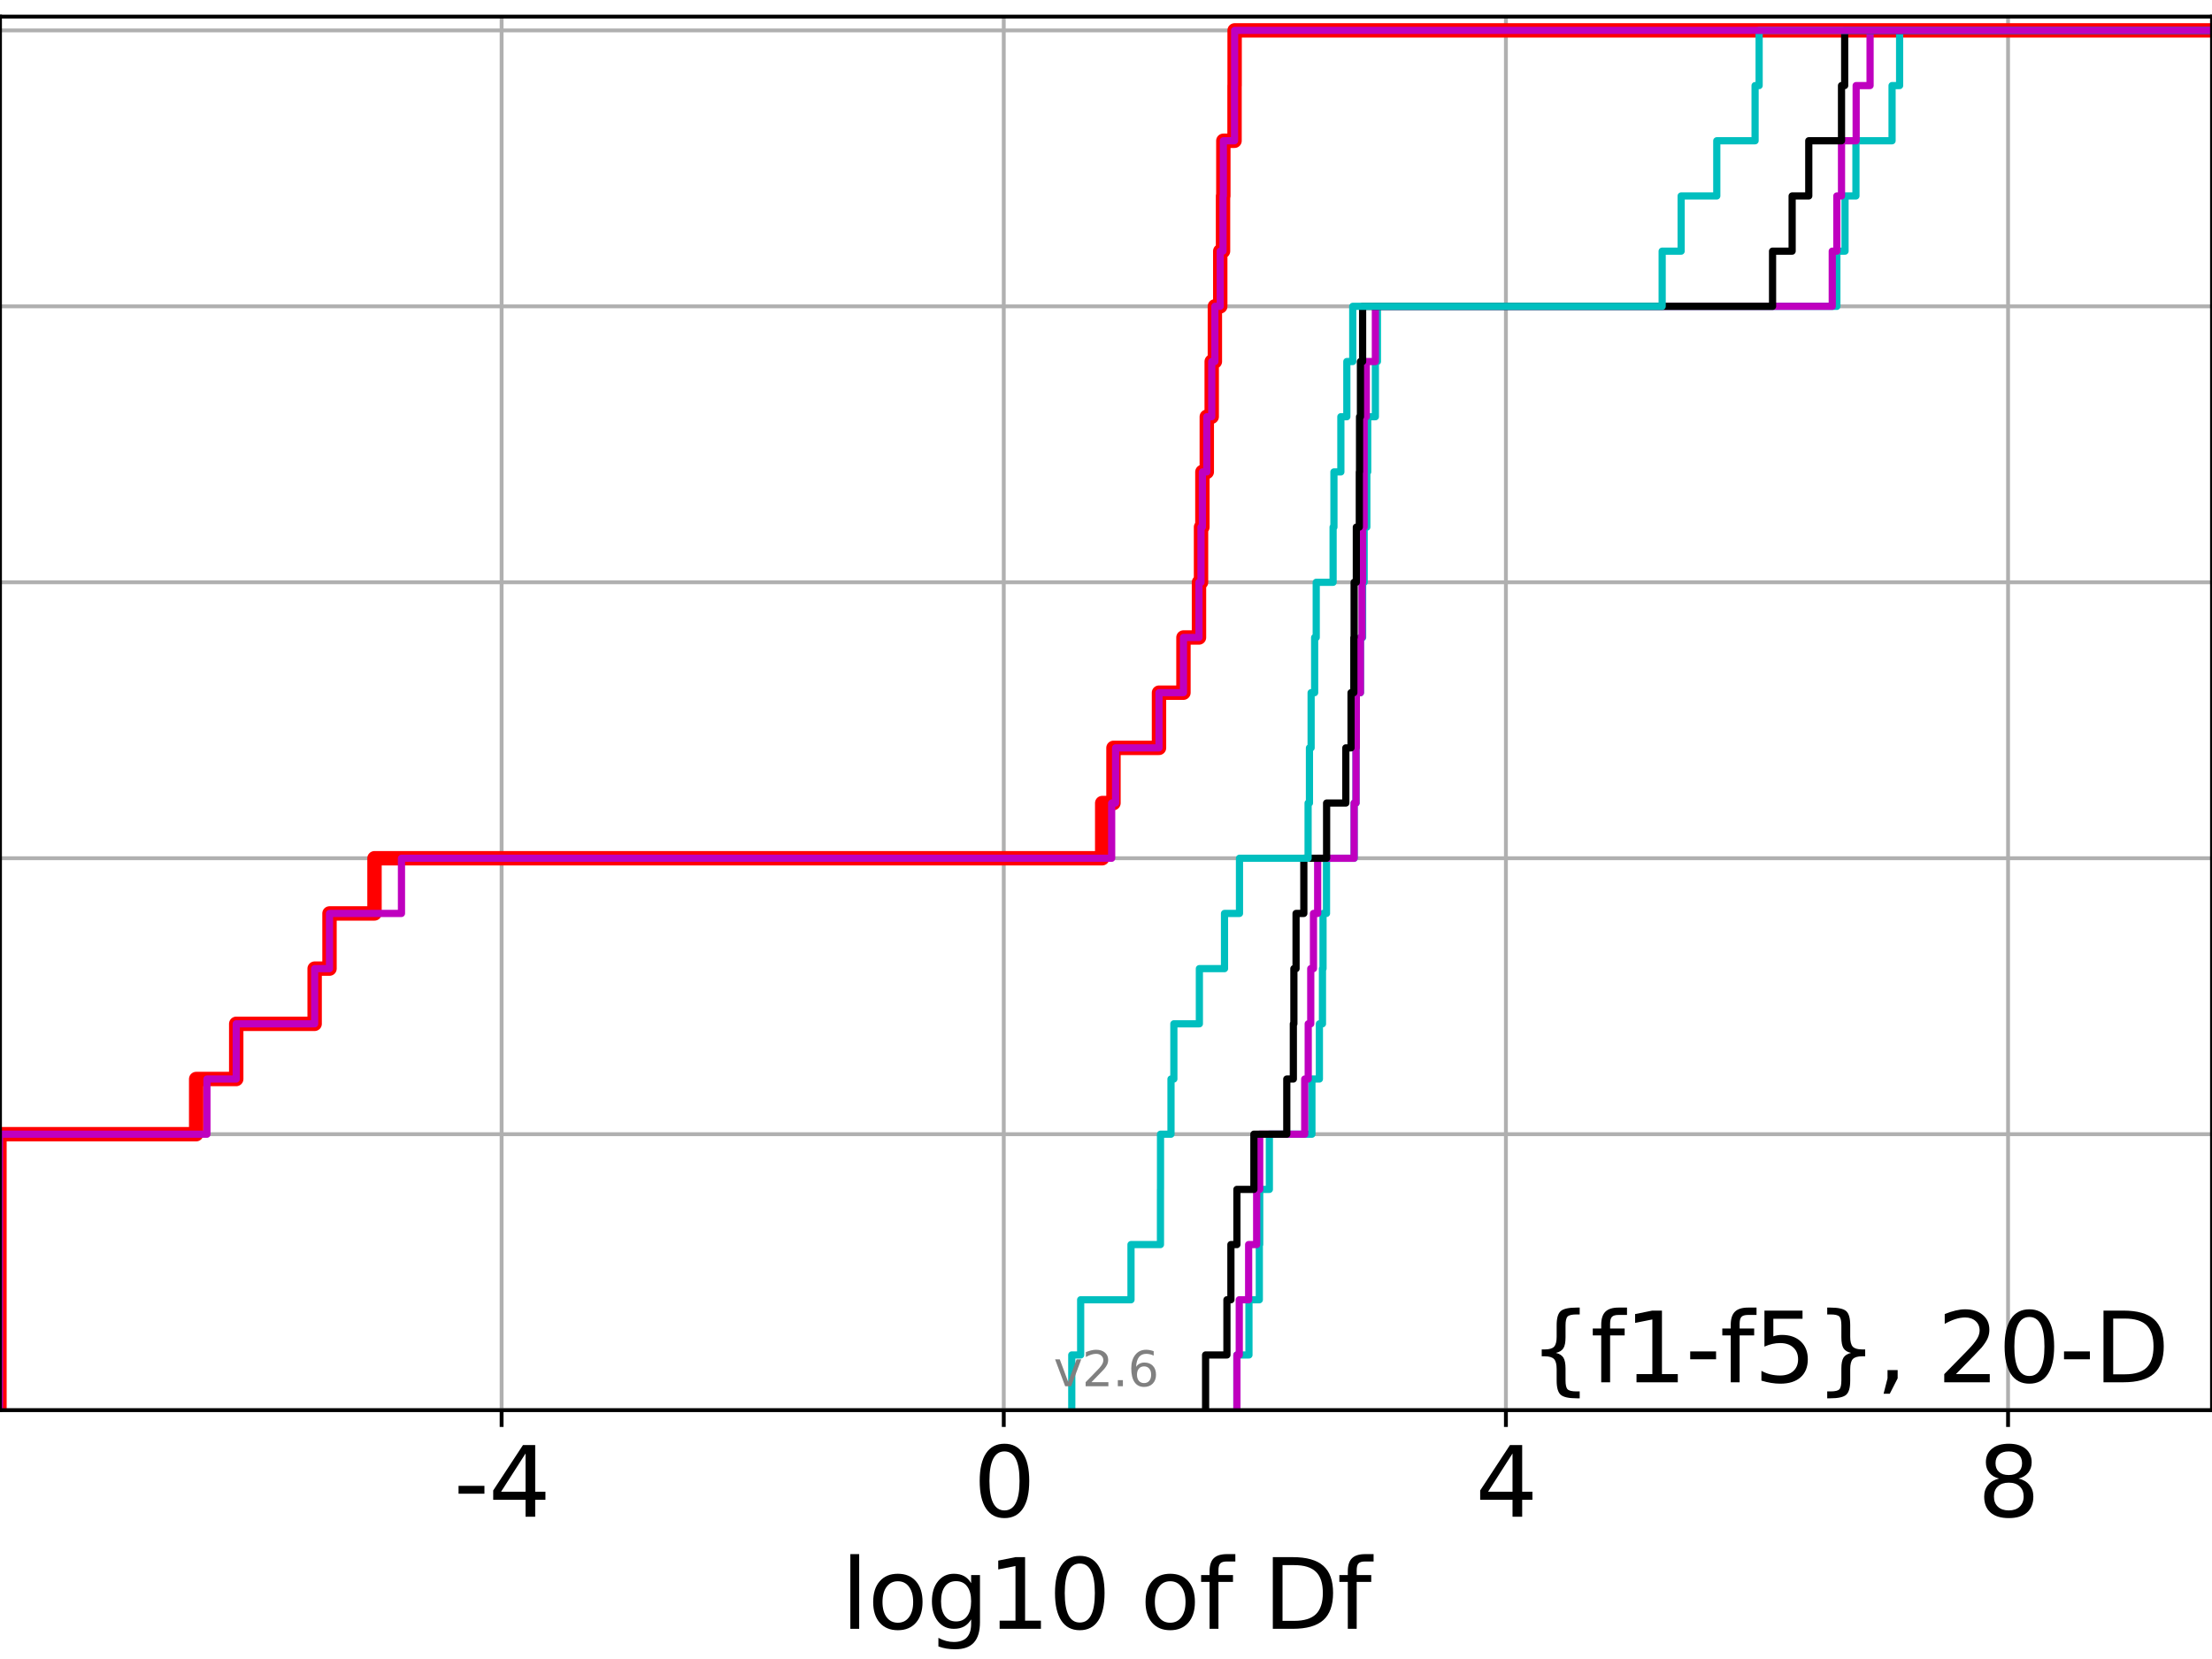 <?xml version="1.0" encoding="utf-8" standalone="no"?>
<!DOCTYPE svg PUBLIC "-//W3C//DTD SVG 1.1//EN"
  "http://www.w3.org/Graphics/SVG/1.1/DTD/svg11.dtd">
<svg xmlns:xlink="http://www.w3.org/1999/xlink" width="460.8pt" height="345.6pt" viewBox="0 0 460.8 345.6" xmlns="http://www.w3.org/2000/svg" version="1.1">
 <defs>
  <style type="text/css">*{stroke-linejoin: round; stroke-linecap: butt}</style>
 </defs>
 <g id="figure_1">
  <g id="patch_1">
   <path d="M 0 345.6 
L 460.8 345.6 
L 460.8 0 
L 0 0 
z
" style="fill: #ffffff"/>
  </g>
  <g id="axes_1">
   <g id="patch_2">
    <path d="M 0 293.76 
L 460.8 293.76 
L 460.8 3.456 
L 0 3.456 
z
" style="fill: #ffffff"/>
   </g>
   <g id="matplotlib.axis_1">
    <g id="xtick_1">
     <g id="line2d_1">
      <path d="M 104.494 293.76 
L 104.494 3.456 
" clip-path="url(#pa8187f9bb2)" style="fill: none; stroke: #b0b0b0; stroke-width: 0.8; stroke-linecap: square"/>
     </g>
     <g id="line2d_2">
      <defs>
       <path id="m804e88905b" d="M 0 0 
L 0 3.5 
" style="stroke: #000000; stroke-width: 0.8"/>
      </defs>
      <g>
       <use xlink:href="#m804e88905b" x="104.494" y="293.76" style="stroke: #000000; stroke-width: 0.8"/>
      </g>
     </g>
     <g id="text_1">
      <!-- -4 -->
      <g transform="translate(94.524 315.957)scale(0.2 -0.2)">
       <defs>
        <path id="DejaVuSans-2d" d="M 313 2009 
L 1997 2009 
L 1997 1497 
L 313 1497 
L 313 2009 
z
" transform="scale(0.016)"/>
        <path id="DejaVuSans-34" d="M 2419 4116 
L 825 1625 
L 2419 1625 
L 2419 4116 
z
M 2253 4666 
L 3047 4666 
L 3047 1625 
L 3713 1625 
L 3713 1100 
L 3047 1100 
L 3047 0 
L 2419 0 
L 2419 1100 
L 313 1100 
L 313 1709 
L 2253 4666 
z
" transform="scale(0.016)"/>
       </defs>
       <use xlink:href="#DejaVuSans-2d"/>
       <use xlink:href="#DejaVuSans-34" x="36.084"/>
      </g>
     </g>
    </g>
    <g id="xtick_2">
     <g id="line2d_3">
      <path d="M 209.102 293.76 
L 209.102 3.456 
" clip-path="url(#pa8187f9bb2)" style="fill: none; stroke: #b0b0b0; stroke-width: 0.8; stroke-linecap: square"/>
     </g>
     <g id="line2d_4">
      <g>
       <use xlink:href="#m804e88905b" x="209.102" y="293.76" style="stroke: #000000; stroke-width: 0.8"/>
      </g>
     </g>
     <g id="text_2">
      <!-- 0 -->
      <g transform="translate(202.739 315.957)scale(0.2 -0.2)">
       <defs>
        <path id="DejaVuSans-30" d="M 2034 4250 
Q 1547 4250 1301 3770 
Q 1056 3291 1056 2328 
Q 1056 1369 1301 889 
Q 1547 409 2034 409 
Q 2525 409 2770 889 
Q 3016 1369 3016 2328 
Q 3016 3291 2770 3770 
Q 2525 4250 2034 4250 
z
M 2034 4750 
Q 2819 4750 3233 4129 
Q 3647 3509 3647 2328 
Q 3647 1150 3233 529 
Q 2819 -91 2034 -91 
Q 1250 -91 836 529 
Q 422 1150 422 2328 
Q 422 3509 836 4129 
Q 1250 4750 2034 4750 
z
" transform="scale(0.016)"/>
       </defs>
       <use xlink:href="#DejaVuSans-30"/>
      </g>
     </g>
    </g>
    <g id="xtick_3">
     <g id="line2d_5">
      <path d="M 313.709 293.76 
L 313.709 3.456 
" clip-path="url(#pa8187f9bb2)" style="fill: none; stroke: #b0b0b0; stroke-width: 0.8; stroke-linecap: square"/>
     </g>
     <g id="line2d_6">
      <g>
       <use xlink:href="#m804e88905b" x="313.709" y="293.76" style="stroke: #000000; stroke-width: 0.8"/>
      </g>
     </g>
     <g id="text_3">
      <!-- 4 -->
      <g transform="translate(307.347 315.957)scale(0.2 -0.2)">
       <use xlink:href="#DejaVuSans-34"/>
      </g>
     </g>
    </g>
    <g id="xtick_4">
     <g id="line2d_7">
      <path d="M 418.316 293.76 
L 418.316 3.456 
" clip-path="url(#pa8187f9bb2)" style="fill: none; stroke: #b0b0b0; stroke-width: 0.8; stroke-linecap: square"/>
     </g>
     <g id="line2d_8">
      <g>
       <use xlink:href="#m804e88905b" x="418.316" y="293.76" style="stroke: #000000; stroke-width: 0.8"/>
      </g>
     </g>
     <g id="text_4">
      <!-- 8 -->
      <g transform="translate(411.954 315.957)scale(0.2 -0.2)">
       <defs>
        <path id="DejaVuSans-38" d="M 2034 2216 
Q 1584 2216 1326 1975 
Q 1069 1734 1069 1313 
Q 1069 891 1326 650 
Q 1584 409 2034 409 
Q 2484 409 2743 651 
Q 3003 894 3003 1313 
Q 3003 1734 2745 1975 
Q 2488 2216 2034 2216 
z
M 1403 2484 
Q 997 2584 770 2862 
Q 544 3141 544 3541 
Q 544 4100 942 4425 
Q 1341 4750 2034 4750 
Q 2731 4750 3128 4425 
Q 3525 4100 3525 3541 
Q 3525 3141 3298 2862 
Q 3072 2584 2669 2484 
Q 3125 2378 3379 2068 
Q 3634 1759 3634 1313 
Q 3634 634 3220 271 
Q 2806 -91 2034 -91 
Q 1263 -91 848 271 
Q 434 634 434 1313 
Q 434 1759 690 2068 
Q 947 2378 1403 2484 
z
M 1172 3481 
Q 1172 3119 1398 2916 
Q 1625 2713 2034 2713 
Q 2441 2713 2670 2916 
Q 2900 3119 2900 3481 
Q 2900 3844 2670 4047 
Q 2441 4250 2034 4250 
Q 1625 4250 1398 4047 
Q 1172 3844 1172 3481 
z
" transform="scale(0.016)"/>
       </defs>
       <use xlink:href="#DejaVuSans-38"/>
      </g>
     </g>
    </g>
    <g id="text_5">
     <!-- log10 of Df -->
     <g transform="translate(175.214 339.313)scale(0.2 -0.2)">
      <defs>
       <path id="DejaVuSans-6c" d="M 603 4863 
L 1178 4863 
L 1178 0 
L 603 0 
L 603 4863 
z
" transform="scale(0.016)"/>
       <path id="DejaVuSans-6f" d="M 1959 3097 
Q 1497 3097 1228 2736 
Q 959 2375 959 1747 
Q 959 1119 1226 758 
Q 1494 397 1959 397 
Q 2419 397 2687 759 
Q 2956 1122 2956 1747 
Q 2956 2369 2687 2733 
Q 2419 3097 1959 3097 
z
M 1959 3584 
Q 2709 3584 3137 3096 
Q 3566 2609 3566 1747 
Q 3566 888 3137 398 
Q 2709 -91 1959 -91 
Q 1206 -91 779 398 
Q 353 888 353 1747 
Q 353 2609 779 3096 
Q 1206 3584 1959 3584 
z
" transform="scale(0.016)"/>
       <path id="DejaVuSans-67" d="M 2906 1791 
Q 2906 2416 2648 2759 
Q 2391 3103 1925 3103 
Q 1463 3103 1205 2759 
Q 947 2416 947 1791 
Q 947 1169 1205 825 
Q 1463 481 1925 481 
Q 2391 481 2648 825 
Q 2906 1169 2906 1791 
z
M 3481 434 
Q 3481 -459 3084 -895 
Q 2688 -1331 1869 -1331 
Q 1566 -1331 1297 -1286 
Q 1028 -1241 775 -1147 
L 775 -588 
Q 1028 -725 1275 -790 
Q 1522 -856 1778 -856 
Q 2344 -856 2625 -561 
Q 2906 -266 2906 331 
L 2906 616 
Q 2728 306 2450 153 
Q 2172 0 1784 0 
Q 1141 0 747 490 
Q 353 981 353 1791 
Q 353 2603 747 3093 
Q 1141 3584 1784 3584 
Q 2172 3584 2450 3431 
Q 2728 3278 2906 2969 
L 2906 3500 
L 3481 3500 
L 3481 434 
z
" transform="scale(0.016)"/>
       <path id="DejaVuSans-31" d="M 794 531 
L 1825 531 
L 1825 4091 
L 703 3866 
L 703 4441 
L 1819 4666 
L 2450 4666 
L 2450 531 
L 3481 531 
L 3481 0 
L 794 0 
L 794 531 
z
" transform="scale(0.016)"/>
       <path id="DejaVuSans-20" transform="scale(0.016)"/>
       <path id="DejaVuSans-66" d="M 2375 4863 
L 2375 4384 
L 1825 4384 
Q 1516 4384 1395 4259 
Q 1275 4134 1275 3809 
L 1275 3500 
L 2222 3500 
L 2222 3053 
L 1275 3053 
L 1275 0 
L 697 0 
L 697 3053 
L 147 3053 
L 147 3500 
L 697 3500 
L 697 3744 
Q 697 4328 969 4595 
Q 1241 4863 1831 4863 
L 2375 4863 
z
" transform="scale(0.016)"/>
       <path id="DejaVuSans-44" d="M 1259 4147 
L 1259 519 
L 2022 519 
Q 2988 519 3436 956 
Q 3884 1394 3884 2338 
Q 3884 3275 3436 3711 
Q 2988 4147 2022 4147 
L 1259 4147 
z
M 628 4666 
L 1925 4666 
Q 3281 4666 3915 4102 
Q 4550 3538 4550 2338 
Q 4550 1131 3912 565 
Q 3275 0 1925 0 
L 628 0 
L 628 4666 
z
" transform="scale(0.016)"/>
      </defs>
      <use xlink:href="#DejaVuSans-6c"/>
      <use xlink:href="#DejaVuSans-6f" x="27.783"/>
      <use xlink:href="#DejaVuSans-67" x="88.965"/>
      <use xlink:href="#DejaVuSans-31" x="152.441"/>
      <use xlink:href="#DejaVuSans-30" x="216.064"/>
      <use xlink:href="#DejaVuSans-20" x="279.688"/>
      <use xlink:href="#DejaVuSans-6f" x="311.475"/>
      <use xlink:href="#DejaVuSans-66" x="372.656"/>
      <use xlink:href="#DejaVuSans-20" x="407.861"/>
      <use xlink:href="#DejaVuSans-44" x="439.648"/>
      <use xlink:href="#DejaVuSans-66" x="516.65"/>
     </g>
    </g>
   </g>
   <g id="matplotlib.axis_2">
    <g id="ytick_1">
     <g id="line2d_9">
      <path d="M 0 293.76 
L 460.8 293.76 
" clip-path="url(#pa8187f9bb2)" style="fill: none; stroke: #b0b0b0; stroke-width: 0.8; stroke-linecap: square"/>
     </g>
     <g id="line2d_10">
      <defs>
       <path id="m3c5bbf42e0" d="M 0 0 
L -3.5 0 
" style="stroke: #000000; stroke-width: 0.8"/>
      </defs>
      <g>
       <use xlink:href="#m3c5bbf42e0" x="0" y="293.76" style="stroke: #000000; stroke-width: 0.8"/>
      </g>
     </g>
    </g>
    <g id="ytick_2">
     <g id="line2d_11">
      <path d="M 0 236.274 
L 460.8 236.274 
" clip-path="url(#pa8187f9bb2)" style="fill: none; stroke: #b0b0b0; stroke-width: 0.8; stroke-linecap: square"/>
     </g>
     <g id="line2d_12">
      <g>
       <use xlink:href="#m3c5bbf42e0" x="0" y="236.274" style="stroke: #000000; stroke-width: 0.8"/>
      </g>
     </g>
    </g>
    <g id="ytick_3">
     <g id="line2d_13">
      <path d="M 0 178.788 
L 460.8 178.788 
" clip-path="url(#pa8187f9bb2)" style="fill: none; stroke: #b0b0b0; stroke-width: 0.8; stroke-linecap: square"/>
     </g>
     <g id="line2d_14">
      <g>
       <use xlink:href="#m3c5bbf42e0" x="0" y="178.788" style="stroke: #000000; stroke-width: 0.8"/>
      </g>
     </g>
    </g>
    <g id="ytick_4">
     <g id="line2d_15">
      <path d="M 0 121.302 
L 460.8 121.302 
" clip-path="url(#pa8187f9bb2)" style="fill: none; stroke: #b0b0b0; stroke-width: 0.8; stroke-linecap: square"/>
     </g>
     <g id="line2d_16">
      <g>
       <use xlink:href="#m3c5bbf42e0" x="0" y="121.302" style="stroke: #000000; stroke-width: 0.8"/>
      </g>
     </g>
    </g>
    <g id="ytick_5">
     <g id="line2d_17">
      <path d="M 0 63.816 
L 460.8 63.816 
" clip-path="url(#pa8187f9bb2)" style="fill: none; stroke: #b0b0b0; stroke-width: 0.8; stroke-linecap: square"/>
     </g>
     <g id="line2d_18">
      <g>
       <use xlink:href="#m3c5bbf42e0" x="0" y="63.816" style="stroke: #000000; stroke-width: 0.8"/>
      </g>
     </g>
    </g>
    <g id="ytick_6">
     <g id="line2d_19">
      <path d="M 0 6.33 
L 460.8 6.33 
" clip-path="url(#pa8187f9bb2)" style="fill: none; stroke: #b0b0b0; stroke-width: 0.8; stroke-linecap: square"/>
     </g>
     <g id="line2d_20">
      <g>
       <use xlink:href="#m3c5bbf42e0" x="0" y="6.33" style="stroke: #000000; stroke-width: 0.8"/>
      </g>
     </g>
    </g>
   </g>
   <g id="line2d_21">
    <path d="M -0.113 293.76 
L -0.113 282.263 
L -0.113 282.263 
L -0.113 270.766 
L -0.113 270.766 
L -0.113 259.268 
L -0.113 259.268 
L -0.113 247.771 
L -0.113 247.771 
L -0.113 236.274 
L 40.867 236.274 
L 40.867 224.777 
L 49.21 224.777 
L 49.21 213.28 
L 65.546 213.28 
L 65.546 201.782 
L 68.642 201.782 
L 68.642 190.285 
L 78.016 190.285 
L 78.016 178.788 
L 229.611 178.788 
L 229.611 167.291 
L 231.957 167.291 
L 231.957 155.794 
L 241.441 155.794 
L 241.441 144.297 
L 246.535 144.297 
L 246.535 132.799 
L 249.77 132.799 
L 249.77 121.302 
L 250.195 121.302 
L 250.195 109.805 
L 250.48 109.805 
L 250.48 98.308 
L 251.396 98.308 
L 251.396 86.811 
L 252.419 86.811 
L 252.419 75.313 
L 253.081 75.313 
L 253.081 63.816 
L 254.2 63.816 
L 254.2 52.319 
L 254.779 52.319 
L 254.779 40.822 
L 254.845 40.822 
L 254.845 29.325 
L 257.177 29.325 
L 257.177 17.827 
L 257.194 17.827 
L 257.194 6.33 
L 257.194 6.33 
L 257.194 6.33 
L 460.8 6.33 
" clip-path="url(#pa8187f9bb2)" style="fill: none; stroke: #ff0000; stroke-width: 3; stroke-linecap: square"/>
   </g>
   <g id="line2d_22">
    <path d="M 257.67 293.76 
L 257.67 282.263 
L 260.18 282.263 
L 260.18 270.766 
L 262.339 270.766 
L 262.339 259.268 
L 262.418 259.268 
L 262.418 247.771 
L 264.432 247.771 
L 264.432 236.274 
L 273.296 236.274 
L 273.296 224.777 
L 274.853 224.777 
L 274.853 213.28 
L 275.495 213.28 
L 275.495 201.782 
L 275.61 201.782 
L 275.61 190.285 
L 276.335 190.285 
L 276.335 178.788 
L 282.091 178.788 
L 282.091 167.291 
L 282.483 167.291 
L 282.483 155.794 
L 282.55 155.794 
L 282.55 144.297 
L 283.406 144.297 
L 283.406 132.799 
L 283.858 132.799 
L 283.858 121.302 
L 284.18 121.302 
L 284.18 109.805 
L 284.732 109.805 
L 284.732 98.308 
L 284.912 98.308 
L 284.912 86.811 
L 286.516 86.811 
L 286.516 75.313 
L 286.943 75.313 
L 286.943 63.816 
L 382.65 63.816 
L 382.65 52.319 
L 384.354 52.319 
L 384.354 40.822 
L 386.626 40.822 
L 386.626 29.325 
L 394.151 29.325 
L 394.151 17.827 
L 395.724 17.827 
L 395.724 6.33 
L 395.724 6.33 
L 395.724 6.33 
L 460.8 6.33 
" clip-path="url(#pa8187f9bb2)" style="fill: none; stroke: #00bfbf; stroke-width: 1.5; stroke-linecap: square"/>
   </g>
   <g id="line2d_23">
    <path d="M 257.67 293.76 
L 257.67 282.263 
L 258.161 282.263 
L 258.161 270.766 
L 260.114 270.766 
L 260.114 259.268 
L 261.785 259.268 
L 261.785 247.771 
L 262.418 247.771 
L 262.418 236.274 
L 271.798 236.274 
L 271.798 224.777 
L 272.527 224.777 
L 272.527 213.28 
L 273.053 213.28 
L 273.053 201.782 
L 273.62 201.782 
L 273.62 190.285 
L 274.493 190.285 
L 274.493 178.788 
L 282.091 178.788 
L 282.091 167.291 
L 282.483 167.291 
L 282.483 155.794 
L 282.55 155.794 
L 282.55 144.297 
L 283.406 144.297 
L 283.406 132.799 
L 283.736 132.799 
L 283.736 121.302 
L 283.858 121.302 
L 283.858 109.805 
L 284.173 109.805 
L 284.173 98.308 
L 284.18 98.308 
L 284.18 86.811 
L 284.62 86.811 
L 284.62 75.313 
L 286.516 75.313 
L 286.516 63.816 
L 381.691 63.816 
L 381.691 52.319 
L 382.65 52.319 
L 382.65 40.822 
L 383.62 40.822 
L 383.62 29.325 
L 386.67 29.325 
L 386.67 17.827 
L 389.57 17.827 
L 389.57 6.33 
L 389.57 6.33 
L 389.57 6.33 
L 460.8 6.33 
" clip-path="url(#pa8187f9bb2)" style="fill: none; stroke: #bf00bf; stroke-width: 1.5; stroke-linecap: square"/>
   </g>
   <g id="line2d_24">
    <path d="M 251.148 293.76 
L 251.148 282.263 
L 255.592 282.263 
L 255.592 270.766 
L 256.421 270.766 
L 256.421 259.268 
L 257.67 259.268 
L 257.67 247.771 
L 261.208 247.771 
L 261.208 236.274 
L 268.061 236.274 
L 268.061 224.777 
L 269.429 224.777 
L 269.429 213.28 
L 269.541 213.28 
L 269.541 201.782 
L 269.992 201.782 
L 269.992 190.285 
L 271.612 190.285 
L 271.612 178.788 
L 276.357 178.788 
L 276.357 167.291 
L 280.361 167.291 
L 280.361 155.794 
L 281.446 155.794 
L 281.446 144.297 
L 282.03 144.297 
L 282.03 132.799 
L 282.091 132.799 
L 282.091 121.302 
L 282.55 121.302 
L 282.55 109.805 
L 283.169 109.805 
L 283.169 98.308 
L 283.217 98.308 
L 283.217 86.811 
L 283.406 86.811 
L 283.406 75.313 
L 283.858 75.313 
L 283.858 63.816 
L 369.255 63.816 
L 369.255 52.319 
L 373.335 52.319 
L 373.335 40.822 
L 376.8 40.822 
L 376.8 29.325 
L 383.62 29.325 
L 383.62 17.827 
L 384.281 17.827 
L 384.281 6.33 
L 384.281 6.33 
L 384.281 6.33 
L 460.8 6.33 
" clip-path="url(#pa8187f9bb2)" style="fill: none; stroke: #000000; stroke-width: 1.5; stroke-linecap: square"/>
   </g>
   <g id="line2d_25">
    <path d="M 223.27 293.76 
L 223.27 282.263 
L 225.121 282.263 
L 225.121 270.766 
L 235.608 270.766 
L 235.608 259.268 
L 241.745 259.268 
L 241.745 247.771 
L 241.757 247.771 
L 241.757 236.274 
L 243.94 236.274 
L 243.94 224.777 
L 244.537 224.777 
L 244.537 213.28 
L 249.852 213.28 
L 249.852 201.782 
L 255.089 201.782 
L 255.089 190.285 
L 258.208 190.285 
L 258.208 178.788 
L 272.501 178.788 
L 272.501 167.291 
L 272.784 167.291 
L 272.784 155.794 
L 273.13 155.794 
L 273.13 144.297 
L 273.865 144.297 
L 273.865 132.799 
L 274.195 132.799 
L 274.195 121.302 
L 277.71 121.302 
L 277.71 109.805 
L 277.883 109.805 
L 277.883 98.308 
L 279.326 98.308 
L 279.326 86.811 
L 280.569 86.811 
L 280.569 75.313 
L 281.804 75.313 
L 281.804 63.816 
L 346.26 63.816 
L 346.26 52.319 
L 350.214 52.319 
L 350.214 40.822 
L 357.637 40.822 
L 357.637 29.325 
L 365.617 29.325 
L 365.617 17.827 
L 366.459 17.827 
L 366.459 6.33 
L 366.459 6.33 
L 366.459 6.33 
L 460.8 6.33 
" clip-path="url(#pa8187f9bb2)" style="fill: none; stroke: #00bfbf; stroke-width: 1.5; stroke-linecap: square"/>
   </g>
   <g id="line2d_26">
    <path d="M -0.113 293.76 
L -0.113 282.263 
L -0.113 282.263 
L -0.113 270.766 
L -0.113 270.766 
L -0.113 259.268 
L -0.113 259.268 
L -0.113 247.771 
L -0.113 247.771 
L -0.113 236.274 
L 43.109 236.274 
L 43.109 224.777 
L 49.21 224.777 
L 49.21 213.28 
L 65.546 213.28 
L 65.546 201.782 
L 68.642 201.782 
L 68.642 190.285 
L 83.634 190.285 
L 83.634 178.788 
L 231.577 178.788 
L 231.577 167.291 
L 232.397 167.291 
L 232.397 155.794 
L 241.441 155.794 
L 241.441 144.297 
L 246.535 144.297 
L 246.535 132.799 
L 249.77 132.799 
L 249.77 121.302 
L 250.195 121.302 
L 250.195 109.805 
L 250.48 109.805 
L 250.48 98.308 
L 251.396 98.308 
L 251.396 86.811 
L 252.43 86.811 
L 252.43 75.313 
L 253.081 75.313 
L 253.081 63.816 
L 254.2 63.816 
L 254.2 52.319 
L 254.779 52.319 
L 254.779 40.822 
L 254.846 40.822 
L 254.846 29.325 
L 257.177 29.325 
L 257.177 17.827 
L 257.194 17.827 
L 257.194 6.33 
L 257.194 6.33 
L 257.194 6.33 
L 460.8 6.33 
" clip-path="url(#pa8187f9bb2)" style="fill: none; stroke: #bf00bf; stroke-width: 1.5; stroke-linecap: square"/>
   </g>
   <g id="patch_3">
    <path d="M 0 293.76 
L 0 3.456 
" style="fill: none; stroke: #000000; stroke-width: 0.8; stroke-linejoin: miter; stroke-linecap: square"/>
   </g>
   <g id="patch_4">
    <path d="M 460.8 293.76 
L 460.8 3.456 
" style="fill: none; stroke: #000000; stroke-width: 0.8; stroke-linejoin: miter; stroke-linecap: square"/>
   </g>
   <g id="patch_5">
    <path d="M 0 293.76 
L 460.8 293.76 
" style="fill: none; stroke: #000000; stroke-width: 0.8; stroke-linejoin: miter; stroke-linecap: square"/>
   </g>
   <g id="patch_6">
    <path d="M 0 3.456 
L 460.8 3.456 
" style="fill: none; stroke: #000000; stroke-width: 0.8; stroke-linejoin: miter; stroke-linecap: square"/>
   </g>
   <g id="text_6">
    <!-- {f1-f5}, 20-D -->
    <g transform="translate(318.609 287.954)scale(0.2 -0.2)">
     <defs>
      <path id="DejaVuSans-7b" d="M 3272 -594 
L 3272 -1044 
L 3078 -1044 
Q 2300 -1044 2036 -812 
Q 1772 -581 1772 109 
L 1772 856 
Q 1772 1328 1603 1509 
Q 1434 1691 991 1691 
L 800 1691 
L 800 2138 
L 991 2138 
Q 1438 2138 1605 2317 
Q 1772 2497 1772 2963 
L 1772 3713 
Q 1772 4403 2036 4633 
Q 2300 4863 3078 4863 
L 3272 4863 
L 3272 4416 
L 3059 4416 
Q 2619 4416 2484 4278 
Q 2350 4141 2350 3700 
L 2350 2925 
Q 2350 2434 2208 2212 
Q 2066 1991 1722 1913 
Q 2069 1828 2209 1606 
Q 2350 1384 2350 897 
L 2350 122 
Q 2350 -319 2484 -456 
Q 2619 -594 3059 -594 
L 3272 -594 
z
" transform="scale(0.016)"/>
      <path id="DejaVuSans-35" d="M 691 4666 
L 3169 4666 
L 3169 4134 
L 1269 4134 
L 1269 2991 
Q 1406 3038 1543 3061 
Q 1681 3084 1819 3084 
Q 2600 3084 3056 2656 
Q 3513 2228 3513 1497 
Q 3513 744 3044 326 
Q 2575 -91 1722 -91 
Q 1428 -91 1123 -41 
Q 819 9 494 109 
L 494 744 
Q 775 591 1075 516 
Q 1375 441 1709 441 
Q 2250 441 2565 725 
Q 2881 1009 2881 1497 
Q 2881 1984 2565 2268 
Q 2250 2553 1709 2553 
Q 1456 2553 1204 2497 
Q 953 2441 691 2322 
L 691 4666 
z
" transform="scale(0.016)"/>
      <path id="DejaVuSans-7d" d="M 800 -594 
L 1019 -594 
Q 1456 -594 1589 -459 
Q 1722 -325 1722 122 
L 1722 897 
Q 1722 1384 1862 1606 
Q 2003 1828 2350 1913 
Q 2003 1991 1862 2212 
Q 1722 2434 1722 2925 
L 1722 3700 
Q 1722 4144 1589 4280 
Q 1456 4416 1019 4416 
L 800 4416 
L 800 4863 
L 997 4863 
Q 1775 4863 2036 4633 
Q 2297 4403 2297 3713 
L 2297 2963 
Q 2297 2497 2465 2317 
Q 2634 2138 3078 2138 
L 3272 2138 
L 3272 1691 
L 3078 1691 
Q 2634 1691 2465 1509 
Q 2297 1328 2297 856 
L 2297 109 
Q 2297 -581 2036 -812 
Q 1775 -1044 997 -1044 
L 800 -1044 
L 800 -594 
z
" transform="scale(0.016)"/>
      <path id="DejaVuSans-2c" d="M 750 794 
L 1409 794 
L 1409 256 
L 897 -744 
L 494 -744 
L 750 256 
L 750 794 
z
" transform="scale(0.016)"/>
      <path id="DejaVuSans-32" d="M 1228 531 
L 3431 531 
L 3431 0 
L 469 0 
L 469 531 
Q 828 903 1448 1529 
Q 2069 2156 2228 2338 
Q 2531 2678 2651 2914 
Q 2772 3150 2772 3378 
Q 2772 3750 2511 3984 
Q 2250 4219 1831 4219 
Q 1534 4219 1204 4116 
Q 875 4013 500 3803 
L 500 4441 
Q 881 4594 1212 4672 
Q 1544 4750 1819 4750 
Q 2544 4750 2975 4387 
Q 3406 4025 3406 3419 
Q 3406 3131 3298 2873 
Q 3191 2616 2906 2266 
Q 2828 2175 2409 1742 
Q 1991 1309 1228 531 
z
" transform="scale(0.016)"/>
     </defs>
     <use xlink:href="#DejaVuSans-7b"/>
     <use xlink:href="#DejaVuSans-66" x="63.623"/>
     <use xlink:href="#DejaVuSans-31" x="98.828"/>
     <use xlink:href="#DejaVuSans-2d" x="162.451"/>
     <use xlink:href="#DejaVuSans-66" x="198.535"/>
     <use xlink:href="#DejaVuSans-35" x="233.74"/>
     <use xlink:href="#DejaVuSans-7d" x="297.363"/>
     <use xlink:href="#DejaVuSans-2c" x="360.986"/>
     <use xlink:href="#DejaVuSans-20" x="392.773"/>
     <use xlink:href="#DejaVuSans-32" x="424.561"/>
     <use xlink:href="#DejaVuSans-30" x="488.184"/>
     <use xlink:href="#DejaVuSans-2d" x="551.807"/>
     <use xlink:href="#DejaVuSans-44" x="587.891"/>
    </g>
   </g>
   <g id="text_7">
    <!-- v2.6 -->
    <g style="fill: #808080" transform="translate(219.489 288.777)scale(0.1 -0.1)">
     <defs>
      <path id="DejaVuSans-76" d="M 191 3500 
L 800 3500 
L 1894 563 
L 2988 3500 
L 3597 3500 
L 2284 0 
L 1503 0 
L 191 3500 
z
" transform="scale(0.016)"/>
      <path id="DejaVuSans-2e" d="M 684 794 
L 1344 794 
L 1344 0 
L 684 0 
L 684 794 
z
" transform="scale(0.016)"/>
      <path id="DejaVuSans-36" d="M 2113 2584 
Q 1688 2584 1439 2293 
Q 1191 2003 1191 1497 
Q 1191 994 1439 701 
Q 1688 409 2113 409 
Q 2538 409 2786 701 
Q 3034 994 3034 1497 
Q 3034 2003 2786 2293 
Q 2538 2584 2113 2584 
z
M 3366 4563 
L 3366 3988 
Q 3128 4100 2886 4159 
Q 2644 4219 2406 4219 
Q 1781 4219 1451 3797 
Q 1122 3375 1075 2522 
Q 1259 2794 1537 2939 
Q 1816 3084 2150 3084 
Q 2853 3084 3261 2657 
Q 3669 2231 3669 1497 
Q 3669 778 3244 343 
Q 2819 -91 2113 -91 
Q 1303 -91 875 529 
Q 447 1150 447 2328 
Q 447 3434 972 4092 
Q 1497 4750 2381 4750 
Q 2619 4750 2861 4703 
Q 3103 4656 3366 4563 
z
" transform="scale(0.016)"/>
     </defs>
     <use xlink:href="#DejaVuSans-76"/>
     <use xlink:href="#DejaVuSans-32" x="59.18"/>
     <use xlink:href="#DejaVuSans-2e" x="122.803"/>
     <use xlink:href="#DejaVuSans-36" x="154.59"/>
    </g>
   </g>
  </g>
 </g>
 <defs>
  <clipPath id="pa8187f9bb2">
   <rect x="0" y="3.456" width="460.8" height="290.304"/>
  </clipPath>
 </defs>
</svg>
